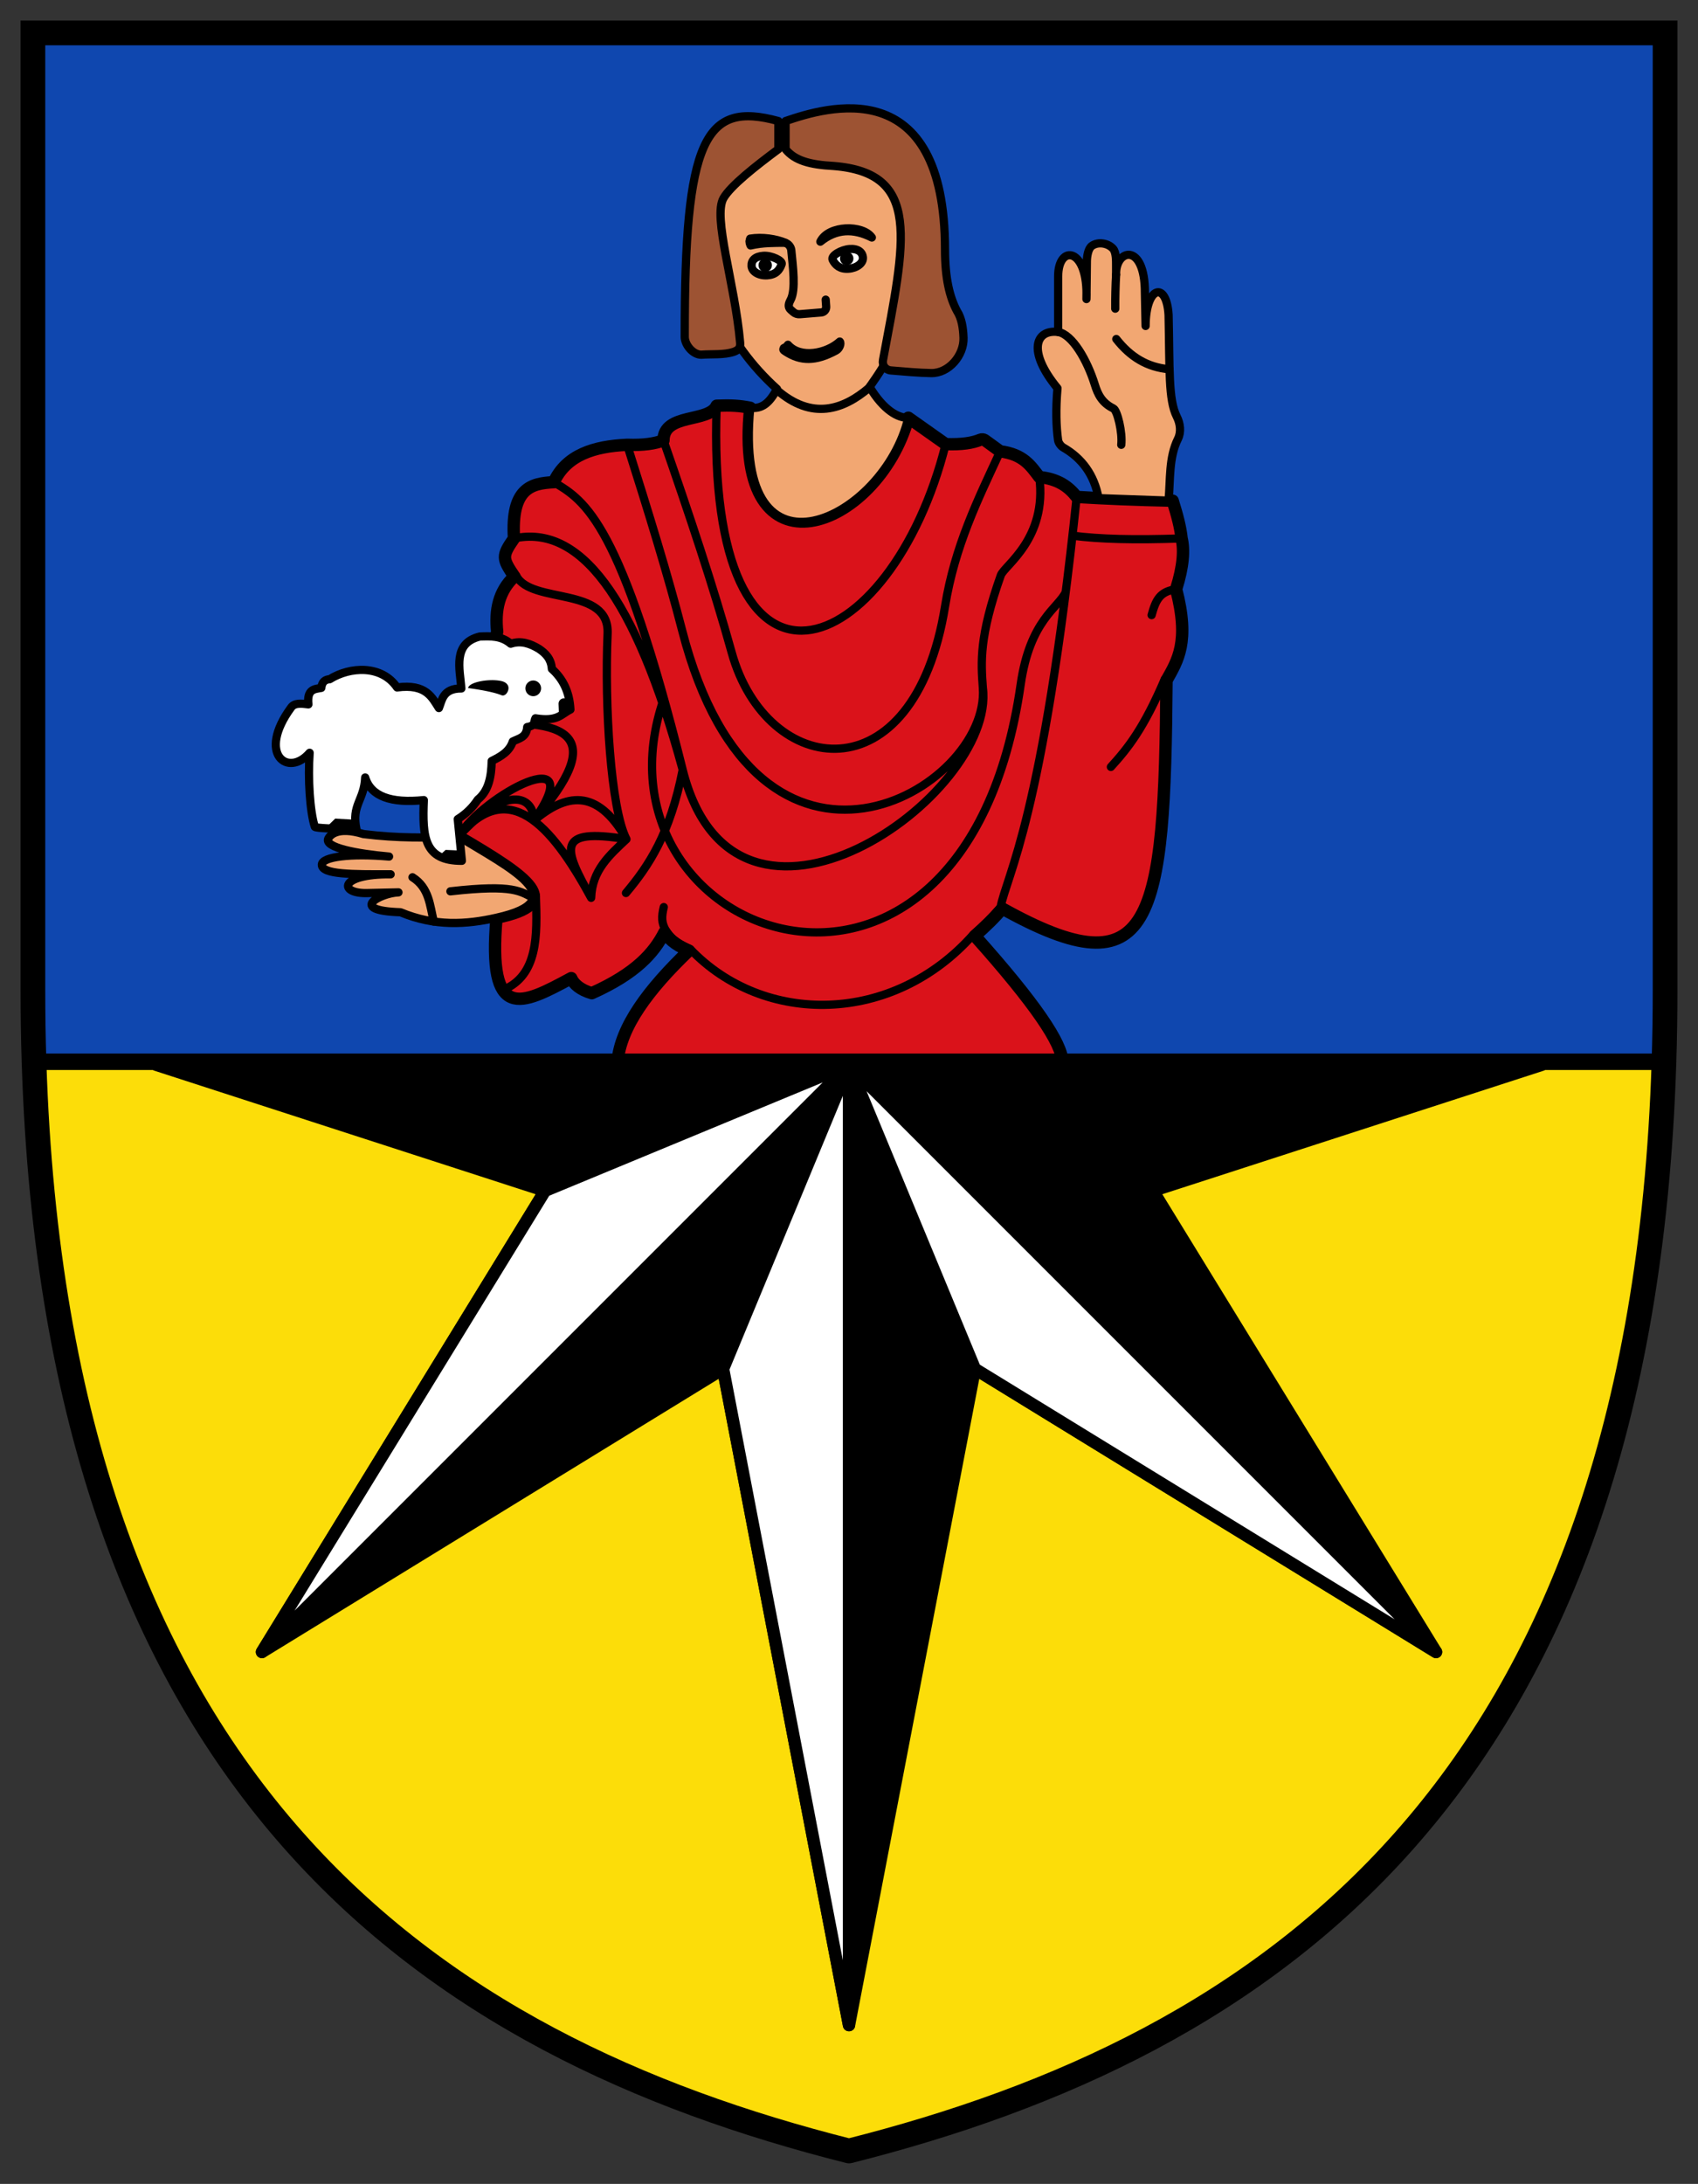 <?xml version="1.0" encoding="UTF-8" standalone="no"?>
<svg
   inkscape:version="1.1.1 (3bf5ae0d25, 2021-09-20)"
   sodipodi:docname="CoA Fürstenberg.svg"
   id="svg2130"
   version="1.1"
   viewBox="0 0 412.667 530.667"
   height="530.667"
   width="412.667"
   xmlns:inkscape="http://www.inkscape.org/namespaces/inkscape"
   xmlns:sodipodi="http://sodipodi.sourceforge.net/DTD/sodipodi-0.dtd"
   xmlns="http://www.w3.org/2000/svg"
   xmlns:svg="http://www.w3.org/2000/svg">
  <rect x="0" y="0" width="412.667" height="530.667" fill="#333333" stroke="none"/>
  <defs
     id="defs2124" />
  <sodipodi:namedview
     inkscape:pagecheckerboard="false"
     fit-margin-bottom="5"
     fit-margin-right="5"
     fit-margin-left="5"
     fit-margin-top="5"
     lock-margins="true"
     units="px"
     inkscape:snap-smooth-nodes="true"
     inkscape:snap-object-midpoints="true"
     inkscape:window-maximized="1"
     inkscape:window-y="-11"
     inkscape:window-x="-11"
     inkscape:window-height="1506"
     inkscape:window-width="2560"
     showgrid="false"
     inkscape:document-rotation="0"
     inkscape:current-layer="layer1"
     inkscape:document-units="px"
     inkscape:cy="265.33333"
     inkscape:cx="206"
     inkscape:zoom="1.5"
     inkscape:pageshadow="2"
     inkscape:pageopacity="0"
     borderopacity="1.0"
     bordercolor="#666666"
     pagecolor="#333333"
     id="base"
     showguides="true"
     inkscape:guide-bbox="true"
     inkscape:snap-intersection-paths="true"
     inkscape:object-paths="true"
     inkscape:snap-grids="false"
     inkscape:snap-global="false"
     inkscape:lockguides="false"
     guidecolor="#00ffff"
     guideopacity="0.498"
     inkscape:snap-midpoints="true"
     inkscape:object-nodes="true" />
  <g
     id="layer1"
     inkscape:groupmode="layer"
     inkscape:label="fuerstenberg"
     transform="translate(-91,-41.333)">
    <g
       id="g78940"
       inkscape:label="coa">
      <g
         id="g79879"
         inkscape:label="fields">
        <g
           id="g78906"
           inkscape:label="field1">
          <path
             style="opacity:1;fill:#0f47af;fill-opacity:1;stroke:#000000;stroke-width:6;stroke-linecap:round;stroke-linejoin:miter;stroke-miterlimit:4;stroke-dasharray:none;paint-order:normal"
             d="m 495.397,299.333 c 0.179,-5.691 0.269,-11.502 0.269,-17.433 V 49.333 l -396.667,3e-6 V 281.9 c 0,5.932 0.091,11.742 0.269,17.433"
             id="path5704"
             inkscape:label="field1-0" />
          <g
             id="g78879"
             inkscape:label="john">
            <g
               id="g27892"
               inkscape:label="habit"
               style="display:inline">
              <path
                 style="opacity:1;fill:#da121a;fill-opacity:1;stroke:#000000;stroke-width:3;stroke-linecap:butt;stroke-linejoin:round;stroke-miterlimit:4;stroke-dasharray:none;paint-order:normal"
                 d="m 349.167,299.333 c 0.013,-4.388 -6.599,-14.197 -21.25,-30.583 2.593,-2.315 4.957,-4.573 6.667,-6.667 36.705,20.435 39.462,3.454 39.917,-55.417 2.71,-4.836 5.671,-9.34 2.333,-22.167 1.773,-5.629 1.992,-9.578 1.333,-12.333 C 377.882,169.505 377.171,166.769 376,163 c -8.976,-0.186 -16.577,-0.509 -23.333,-0.917 -1.941,-2.481 -4.504,-4.38 -9.083,-4.833 -2.053,-2.673 -3.793,-5.512 -9.5,-6.25 l -3.76,-2.728 c -0.271,-0.196 -0.732,-0.232 -1.04,-0.102 -1.868,0.791 -4.526,1.223 -8.45,1.079 L 311.75,142.833 c -7.554,27.376 -42.841,40.329 -38.417,-2.417 -2.595,-0.504 -4.54,-0.635 -8.167,-0.5 -1.883,4.169 -12.898,1.725 -12.917,8.417 -2.067,0.8 -4.882,1.225 -8.833,1.083 -8.073,0.367 -14.765,2.461 -17.833,9.083 -5.412,0.285 -10.426,1.348 -9.667,13.667 -3.007,4.321 -2.87,4.87 0.083,9.25 -3.831,3.6 -4.724,8.25 -4.167,13.417 -3.861,17.109 -18.349,45.468 -9.417,49.75 17.128,10.053 26.292,16.235 9.25,19.75 -2.185,25.411 5.912,21.307 18.167,14.667 0.559,1.422 2.249,2.891 5,3.667 10.724,-4.814 15.105,-9.799 17.667,-14.833 0.975,1.423 2.107,2.859 5.917,4.5 -9.803,9.393 -16.616,18.494 -17.333,27"
                 id="path7449"
                 sodipodi:nodetypes="ccccccccccssccccccccccccccccc"
                 inkscape:label="habit-f" />
              <path
                 id="path20589"
                 style="opacity:1;fill:none;fill-opacity:1;stroke:#000000;stroke-width:2;stroke-linecap:round;stroke-linejoin:round;stroke-miterlimit:4;stroke-dasharray:none;paint-order:normal"
                 d="m 350.003,185.2 c -1.767,3.865 -8.69,6.716 -10.946,22.453 -13.771,96.095 -107.014,61.917 -86.709,3.399 m -39.12,70.847 c 8.591,-3.55 8.355,-13.302 8,-22.905 m -16.614,-41.485 c 25.074,-2.03 34.324,2.319 16.106,23.253 13.878,-19.924 -12.248,-6.274 -18.304,3.819 11.459,-12.579 18.386,-10.029 18.304,-3.819 7.693,-6.487 15.278,-8.243 22.529,4.486 -17.301,-2.808 -15.335,2.211 -8.583,14.25 m -18.151,-78.172 c 3.726,6.882 22.686,2.4 22.151,14.005 -0.751,17.362 0.739,42.478 4.583,49.917 -4.096,3.858 -8.373,7.586 -8.583,14.25 -9.937,-18.344 -20.327,-29.231 -32.25,-14.917 m 13.5,-72.417 c 15.811,-3.392 29.391,13.58 40.999,56.229 -3.052,15.576 -8.255,23.355 -13.789,29.934 m 86.738,-49.851 c 3.399,26.236 -60.152,71.193 -72.95,19.917 C 241.909,168.272 233.247,163.009 225.583,158.5 m 118,-1.25 c 1.974,15.005 -8.508,21.488 -9.358,23.887 -5.271,14.889 -4.824,21.063 -4.361,27.341 1.825,24.725 -54.545,57.911 -73.068,-13.906 -3.491,-13.537 -8.21,-28.825 -13.381,-45.156 M 334.083,151 c -5.387,11.643 -11.038,23.003 -13.41,37.68 -7.545,46.679 -43.391,41.724 -51.855,11.196 C 264.387,183.894 258.453,166.195 252.25,148.333 m 121.833,58.021 c -5.128,11.969 -8.895,16.706 -13.105,21.334 M 376.833,184.5 c -3.968,0.563 -4.934,2.596 -5.956,6.301 m -19.234,-19.307 c 6.595,0.852 14.907,1.076 26.523,0.673 m -113,-32.25 c -2.777,80.485 42.499,61.987 55.667,9.333 m 31.833,12.833 c -8.199,78.243 -17.071,92.037 -18.496,99.705 -2.084,2.411 -4.306,4.633 -6.667,6.667 -19.485,21.974 -50.834,22.225 -68.734,3.524 -2.098,-0.933 -4.558,-2.188 -5.917,-4.5 -1.12,-1.937 -1.099,-3.357 -0.534,-5.732"
                 inkscape:label="habit-c"
                 sodipodi:nodetypes="csccccccccccccccccccsccsssccssccccccccccccccc" />
            </g>
            <g
               id="g78849"
               inkscape:label="head">
              <g
                 id="g78838"
                 inkscape:label="face">
                <path
                   style="opacity:1;fill:#f2a772;fill-opacity:1;stroke:#000000;stroke-width:2;stroke-linecap:round;stroke-linejoin:round;stroke-miterlimit:4;stroke-dasharray:none;paint-order:normal"
                   d="m 311.75,142.833 c -2.419,0.16 -6.053,-1.854 -9.417,-7.5 0,0 43.691,-58.5 -22.167,-58.5 -23.691,0 -25.553,36.286 -0.333,59 -1.874,3.57 -3.738,4.926 -6.5,4.583 -4.304,45.212 32.622,27.105 38.417,2.417 z"
                   id="path28053"
                   sodipodi:nodetypes="ccsccc"
                   inkscape:label="face-0" />
                <g
                   id="g215411"
                   inkscape:label="face-c"
                   transform="matrix(-0.998,0.07,0.07,0.998,613.836,-63.002)">
                  <path
                     id="path210559"
                     style="opacity:1;fill:none;fill-opacity:1;stroke:#000000;stroke-width:2;stroke-linecap:round;stroke-linejoin:round;stroke-miterlimit:4;stroke-dasharray:none"
                     inkscape:label="face-c1"
                     d="m 344.146,166.056 c 0.705,-0.526 0.654,-0.563 0.442,-0.933 -0.843,-0.404 -0.099,0.234 -1.055,-0.729 -2.754,3.617 -9.217,2.78 -12.611,0.105 -0.356,0.404 0.132,1.682 1.04,2.096 5.24,2.39 8.784,1.999 12.184,-0.539 z m -10.524,-11.951 v 1.715 c 0,0.715 0.575,1.297 1.29,1.305 l 5.231,0.062 c 0.577,0.007 1.132,-0.222 1.537,-0.634 l 0.595,-0.606 c 0.688,-0.701 0.394,-1.529 -0.121,-2.336 -1.536,-2.409 -1.133,-8.13 -1.036,-12.073 0.021,-0.845 0.673,-1.73 1.492,-1.941 2.981,-0.767 5.793,-1.112 8.424,-1.004 m -29.654,1.237 c 1.957,-3.306 10.31,-3.793 12.551,0.133 -4.054,-2.848 -8.247,-2.699 -12.551,-0.133 z m 25.66,35.26 c -8.035,8.111 -15.841,5.984 -22.48,1.068" />
                  <path
                     style="opacity:1;fill:#000000;fill-opacity:1;stroke:#000000;stroke-width:2;stroke-linecap:round;stroke-linejoin:round;stroke-miterlimit:4;stroke-dasharray:none"
                     d="m 350.902,139.698 c -3.078,-0.494 -5.81,-0.215 -8.448,-0.07 2.131,-1.095 5.468,-1.855 8.427,-1.588 0.164,0.415 0.343,0.817 0.02,1.658 z"
                     id="path209366"
                     sodipodi:nodetypes="cccc"
                     inkscape:label="face-c2" />
                </g>
                <g
                   id="g44479"
                   inkscape:label="eyes"
                   transform="rotate(-3.994,314.495,43.733)">
                  <path
                     id="path44192"
                     style="fill:#ffffff;fill-opacity:1;stroke:#000000;stroke-width:2;stroke-linecap:round;stroke-linejoin:round;stroke-miterlimit:4;stroke-dasharray:none"
                     d="m 269.42,102.996 c -10e-6,1.379 1.642,2.497 3.668,2.497 2.026,0 3.035,-0.98 3.668,-2.497 0.315,-0.756 -2.283,-2.291 -4.309,-2.291 -2.026,0 -3.027,0.912 -3.027,2.291 z m 19.755,-0.155 c 0.581,1.379 1.652,2.431 3.69,2.431 2.038,0 3.69,-1.088 3.69,-2.431 0,-1.342 -1.033,-2.325 -3.071,-2.325 -2.038,0 -4.73,1.327 -4.309,2.325 z"
                     inkscape:label="scleras" />
                  <path
                     id="circle215181"
                     style="stroke-width:2;stroke-linecap:round;stroke-linejoin:round;stroke-miterlimit:4;stroke-dasharray:none"
                     d="m 271.115,103.022 a 1.625,1.625 0 0 0 1.625,1.625 1.625,1.625 0 0 0 1.625,-1.625 1.625,1.625 0 0 0 -1.625,-1.625 1.625,1.625 0 0 0 -1.625,1.625 z m 19.875,-0.25 a 1.625,1.625 0 0 0 1.625,1.625 1.625,1.625 0 0 0 1.625,-1.625 1.625,1.625 0 0 0 -1.625,-1.625 1.625,1.625 0 0 0 -1.625,1.625 z"
                     inkscape:label="pupils" />
                </g>
              </g>
              <path
                 id="path31257"
                 style="fill:#9d5333;fill-opacity:1;stroke:#000000;stroke-width:2;stroke-linecap:round;stroke-linejoin:round;stroke-miterlimit:4;stroke-dasharray:none;paint-order:normal"
                 d="m 281.917,70.75 v 6.847 c 2.231,2.746 5.883,3.765 11.667,4.069 21.422,1.7 17.486,17.924 12.009,47.182 -0.239,1.278 0.62,2.392 1.916,2.5 3.344,0.278 6.729,0.593 9.819,0.642 4.261,0.066 7.981,-4.298 7.834,-8.575 -0.085,-2.467 -0.459,-4.765 -1.579,-6.499 -1.779,-3.33 -2.912,-7.954 -2.917,-14.833 0,-43.655 -28.975,-34.69 -38.75,-31.333 z m -1.75,6.833 V 70.75 c -17.881,-4.917 -22.816,4.291 -22.752,52.436 0.003,1.968 2.015,4.325 3.984,4.338 2.643,-0.205 5.457,0.104 7.903,-0.694 1.111,-0.403 1.692,-0.916 1.576,-2.228 -1.276,-14.425 -6.71,-30.553 -4.036,-35.133 1.766,-3.025 7.657,-7.671 13.325,-11.886 z"
                 inkscape:label="hair" />
            </g>
            <g
               id="g78857"
               inkscape:label="hands">
              <g
                 id="g48214"
                 inkscape:label="hand-l">
                <path
                   style="opacity:1;fill:#f2a772;fill-opacity:1;stroke:#000000;stroke-width:2;stroke-linecap:round;stroke-linejoin:round;stroke-miterlimit:4;stroke-dasharray:none;paint-order:normal"
                   d="m 374.993,162.978 c 0.478,-5.083 0.023,-10.454 2.282,-14.989 0.837,-1.68 0.568,-3.748 -0.276,-5.411 -2.09,-4.118 -1.695,-11.466 -1.999,-24.745 -0.502,-8.313 -5.567,-6.993 -5.583,2.708 L 369.25,112.5 c 0.007,-12.5 -7.245,-10.609 -7,-4.417 v -2.167 c 0,-1.197 0.037,-3.275 -0.739,-4.147 -1.207,-1.357 -3.62,-1.79 -5.162,-0.684 -0.916,0.657 -1.193,2.595 -1.206,3.743 L 355.042,114 c 0.512,-12.648 -6.904,-13.436 -6.875,-5.5 V 122 c -5.468,-0.671 -7.604,4.624 -0.167,13.667 -0.445,5.215 -0.309,9.335 0.144,12.611 0.093,0.677 0.687,1.466 1.279,1.806 4.536,2.604 7.497,6.608 8.566,12.293 z"
                   id="path21517"
                   sodipodi:nodetypes="ccccccccccccccc"
                   inkscape:label="hand-l0" />
                <path
                   id="path26320"
                   style="opacity:1;fill:none;fill-opacity:1;stroke:#000000;stroke-width:2;stroke-linecap:round;stroke-linejoin:round;stroke-miterlimit:4;stroke-dasharray:none;paint-order:normal"
                   d="m 348.167,122 c 3.42,0.589 7.03,6.763 8.917,12.833 0.699,2.25 1.687,4.384 4.5,5.75 0.975,0.473 2.264,5.889 1.917,8.833 m -1.207,-25.703 c 3.382,4.304 7.459,6.887 12.94,7.349 M 362.25,108.083 c -0.14,2.109 -0.235,6.124 -0.208,8.25"
                   inkscape:label="hand-lc"
                   sodipodi:nodetypes="cssccccc" />
              </g>
              <g
                 id="g55825"
                 inkscape:label="hand-r">
                <path
                   style="opacity:1;fill:#f2a772;fill-opacity:1;stroke:#000000;stroke-width:2;stroke-linecap:round;stroke-linejoin:round;stroke-miterlimit:4;stroke-dasharray:none;paint-order:normal"
                   d="m 211.667,264.333 c -7.392,1.679 -15.005,2.139 -23.333,-1.333 -12.989,-0.425 -4.828,-4.667 -0.495,-4.833 L 180.5,258.333 c -7.26,0.298 -7.288,-4.668 5.436,-4.551 -9.257,0.022 -16.792,0.086 -16.715,-2.357 0.06,-1.911 7.07,-2.769 16.332,-1.956 -7.725,-0.676 -15.873,-2.197 -14.761,-4.38 0.319,-0.627 2.008,-3.083 8.54,-1.089 8.259,1.042 15.758,0.942 23.083,0.583 12.291,7.53 28.587,15.473 9.25,19.75 z"
                   id="path34307"
                   sodipodi:nodetypes="cccccscsccc"
                   inkscape:label="hand-r0" />
                <path
                   id="path48515"
                   style="opacity:1;fill:#f2a772;fill-opacity:1;stroke:#000000;stroke-width:2;stroke-linecap:round;stroke-linejoin:round;stroke-miterlimit:4;stroke-dasharray:none;paint-order:normal"
                   d="M 196.425,265.26 C 195.458,261.348 195.335,257.075 191.25,254.5 m 29.471,5.055 c -3.288,-1.517 -4.525,-3.429 -20.256,-1.638"
                   inkscape:label="hand-rc" />
              </g>
            </g>
          </g>
          <g
             id="g54485"
             inkscape:label="lamb">
            <path
               style="opacity:1;fill:#ffffff;fill-opacity:1;stroke:#000000;stroke-width:2;stroke-linecap:round;stroke-linejoin:round;stroke-miterlimit:4;stroke-dasharray:none;paint-order:normal"
               d="m 229.625,213.75 c -0.228,-4.436 -1.918,-7.557 -4.5,-9.875 -0.187,-2.48 -1.539,-3.794 -3.125,-4.875 -2.104,-1.259 -4.303,-2.094 -6.875,-1.25 -2.345,-1.974 -4.925,-1.843 -7.5,-1.75 -6.67,1.622 -4.87,7.861 -4.5,12.625 -4.586,-0.023 -4.704,2.981 -5.463,4.759 -1.635,-2.489 -3.021,-5.961 -10.162,-5.009 -3.751,-5.517 -11.429,-5.098 -16.375,-2 -1.103,0.068 -1.878,0.63 -2.04,2.11 -1.665,0.304 -3.523,0.285 -3.137,4.005 -1.717,-0.224 -3.403,-0.4 -4.197,0.76 -8.398,11.433 -0.681,17.064 4.5,11 -0.434,6.302 0.058,14.246 1.258,17.98 0.098,0.364 5.218,0.49 10.125,0.625 -1.269,-5.959 1.888,-7.054 2.117,-12.605 1.387,4.596 6.264,6.325 14.25,5.5 -0.362,8.957 0.031,14.793 9.25,14.75 l -1,-10.125 c 2.128,-1.332 3.688,-2.947 4.875,-4.75 2.664,-2.146 3.282,-5.593 3.375,-9.375 2.2,-1.092 4.313,-2.27 5.125,-4.75 1.484,-0.743 3.349,-0.979 3.5,-3.5 2.135,-0.341 1.568,-1.358 2,-2.125 5.49,0.886 6.266,-1.057 8.5,-2.125 z"
               id="path48956"
               sodipodi:nodetypes="ccccccccccccccccccccccccc"
               inkscape:label="lamb-0" />
            <path
               id="circle52892"
               style="opacity:1;stroke-width:2;stroke-linecap:round"
               d="m 214.581,208.543 c 0,0.949 -0.84,2.078 -1.718,1.718 -2.573,-1.055 -8.093,-1.73 -8.093,-1.73 0.157,-1.485 5.197,-2.363 8.093,-1.706 0.925,0.21 1.718,0.769 1.718,1.718 z m 7.919,0.051 a 1.906,1.906 0 0 1 -1.906,1.906 1.906,1.906 0 0 1 -1.906,-1.906 1.906,1.906 0 0 1 1.906,-1.906 1.906,1.906 0 0 1 1.906,1.906 z m 5.504,2.431 a 1.306,1.306 0 0 0 -1.258,1.354 l 0.069,1.819 a 1.306,1.306 0 0 0 1.354,1.255 1.306,1.306 0 0 0 1.258,-1.354 l -0.069,-1.816 a 1.306,1.306 0 0 0 -1.354,-1.258 z m -28.705,36.826 -1.286,1.177 c -0.502,0.46 0.497,1.256 1.177,1.286 l 3.361,0.149 c 0.68,0.03 1.256,-0.497 1.286,-1.177 0.03,-0.68 -0.497,-1.256 -1.177,-1.286 z m -26.83,-7.607 -1.549,1.509 c -0.037,0.65 0.77,0.809 1.42,0.844 l 4.743,0.26 c 0.649,0.035 1.204,-0.462 1.24,-1.111 0.037,-0.65 -0.461,-1.206 -1.111,-1.242 z"
               inkscape:label="lamb-f" />
          </g>
        </g>
        <g
           id="g6952"
           inkscape:label="field2">
          <path
             style="opacity:1;fill:#fcdd09;fill-opacity:1;stroke:#000000;stroke-width:6;stroke-linecap:round;stroke-linejoin:round;stroke-miterlimit:4;stroke-dasharray:none;paint-order:normal"
             d="M 99.269,299.333 C 104.836,476.575 195.884,538.421 297.333,564 398.783,538.421 489.83,476.575 495.397,299.333"
             id="path5328"
             inkscape:label="field2-0" />
          <g
             id="g3146"
             inkscape:label="star"
             transform="translate(0,0.75)">
            <path
               style="display:inline;fill:#000000;stroke:#000000;stroke-width:3;stroke-linejoin:round;stroke-miterlimit:4;stroke-dasharray:none;paint-order:stroke fill markers"
               d="M 465.667,299.333 371.205,329.932 440,442 327.932,373.205 297.333,532.667 266.735,373.205 154.667,442 223.461,329.932 129,299.333 Z"
               id="path1018"
               inkscape:label="star-0"
               sodipodi:nodetypes="cccccccccc" />
            <path
               style="fill:#ffffff;stroke:#000000;stroke-width:3;stroke-linejoin:round;stroke-miterlimit:4;stroke-dasharray:none;paint-order:stroke fill markers"
               d="M 297.333,299.333 223.461,329.932 154.667,442 297.333,299.333 266.735,373.205 297.333,532.667 V 299.333 L 327.932,373.205 440,442 Z"
               id="path2909"
               inkscape:label="star-l" />
          </g>
        </g>
      </g>
      <path
         style="display:inline;opacity:1;fill:none;stroke:#000000;stroke-width:4;stroke-linecap:round;stroke-linejoin:miter;stroke-miterlimit:4;stroke-dasharray:none;paint-order:normal"
         d="M 99.269,299.333 H 495.397"
         id="path6040"
         inkscape:label="fess" />
    </g>
  </g>
</svg>
